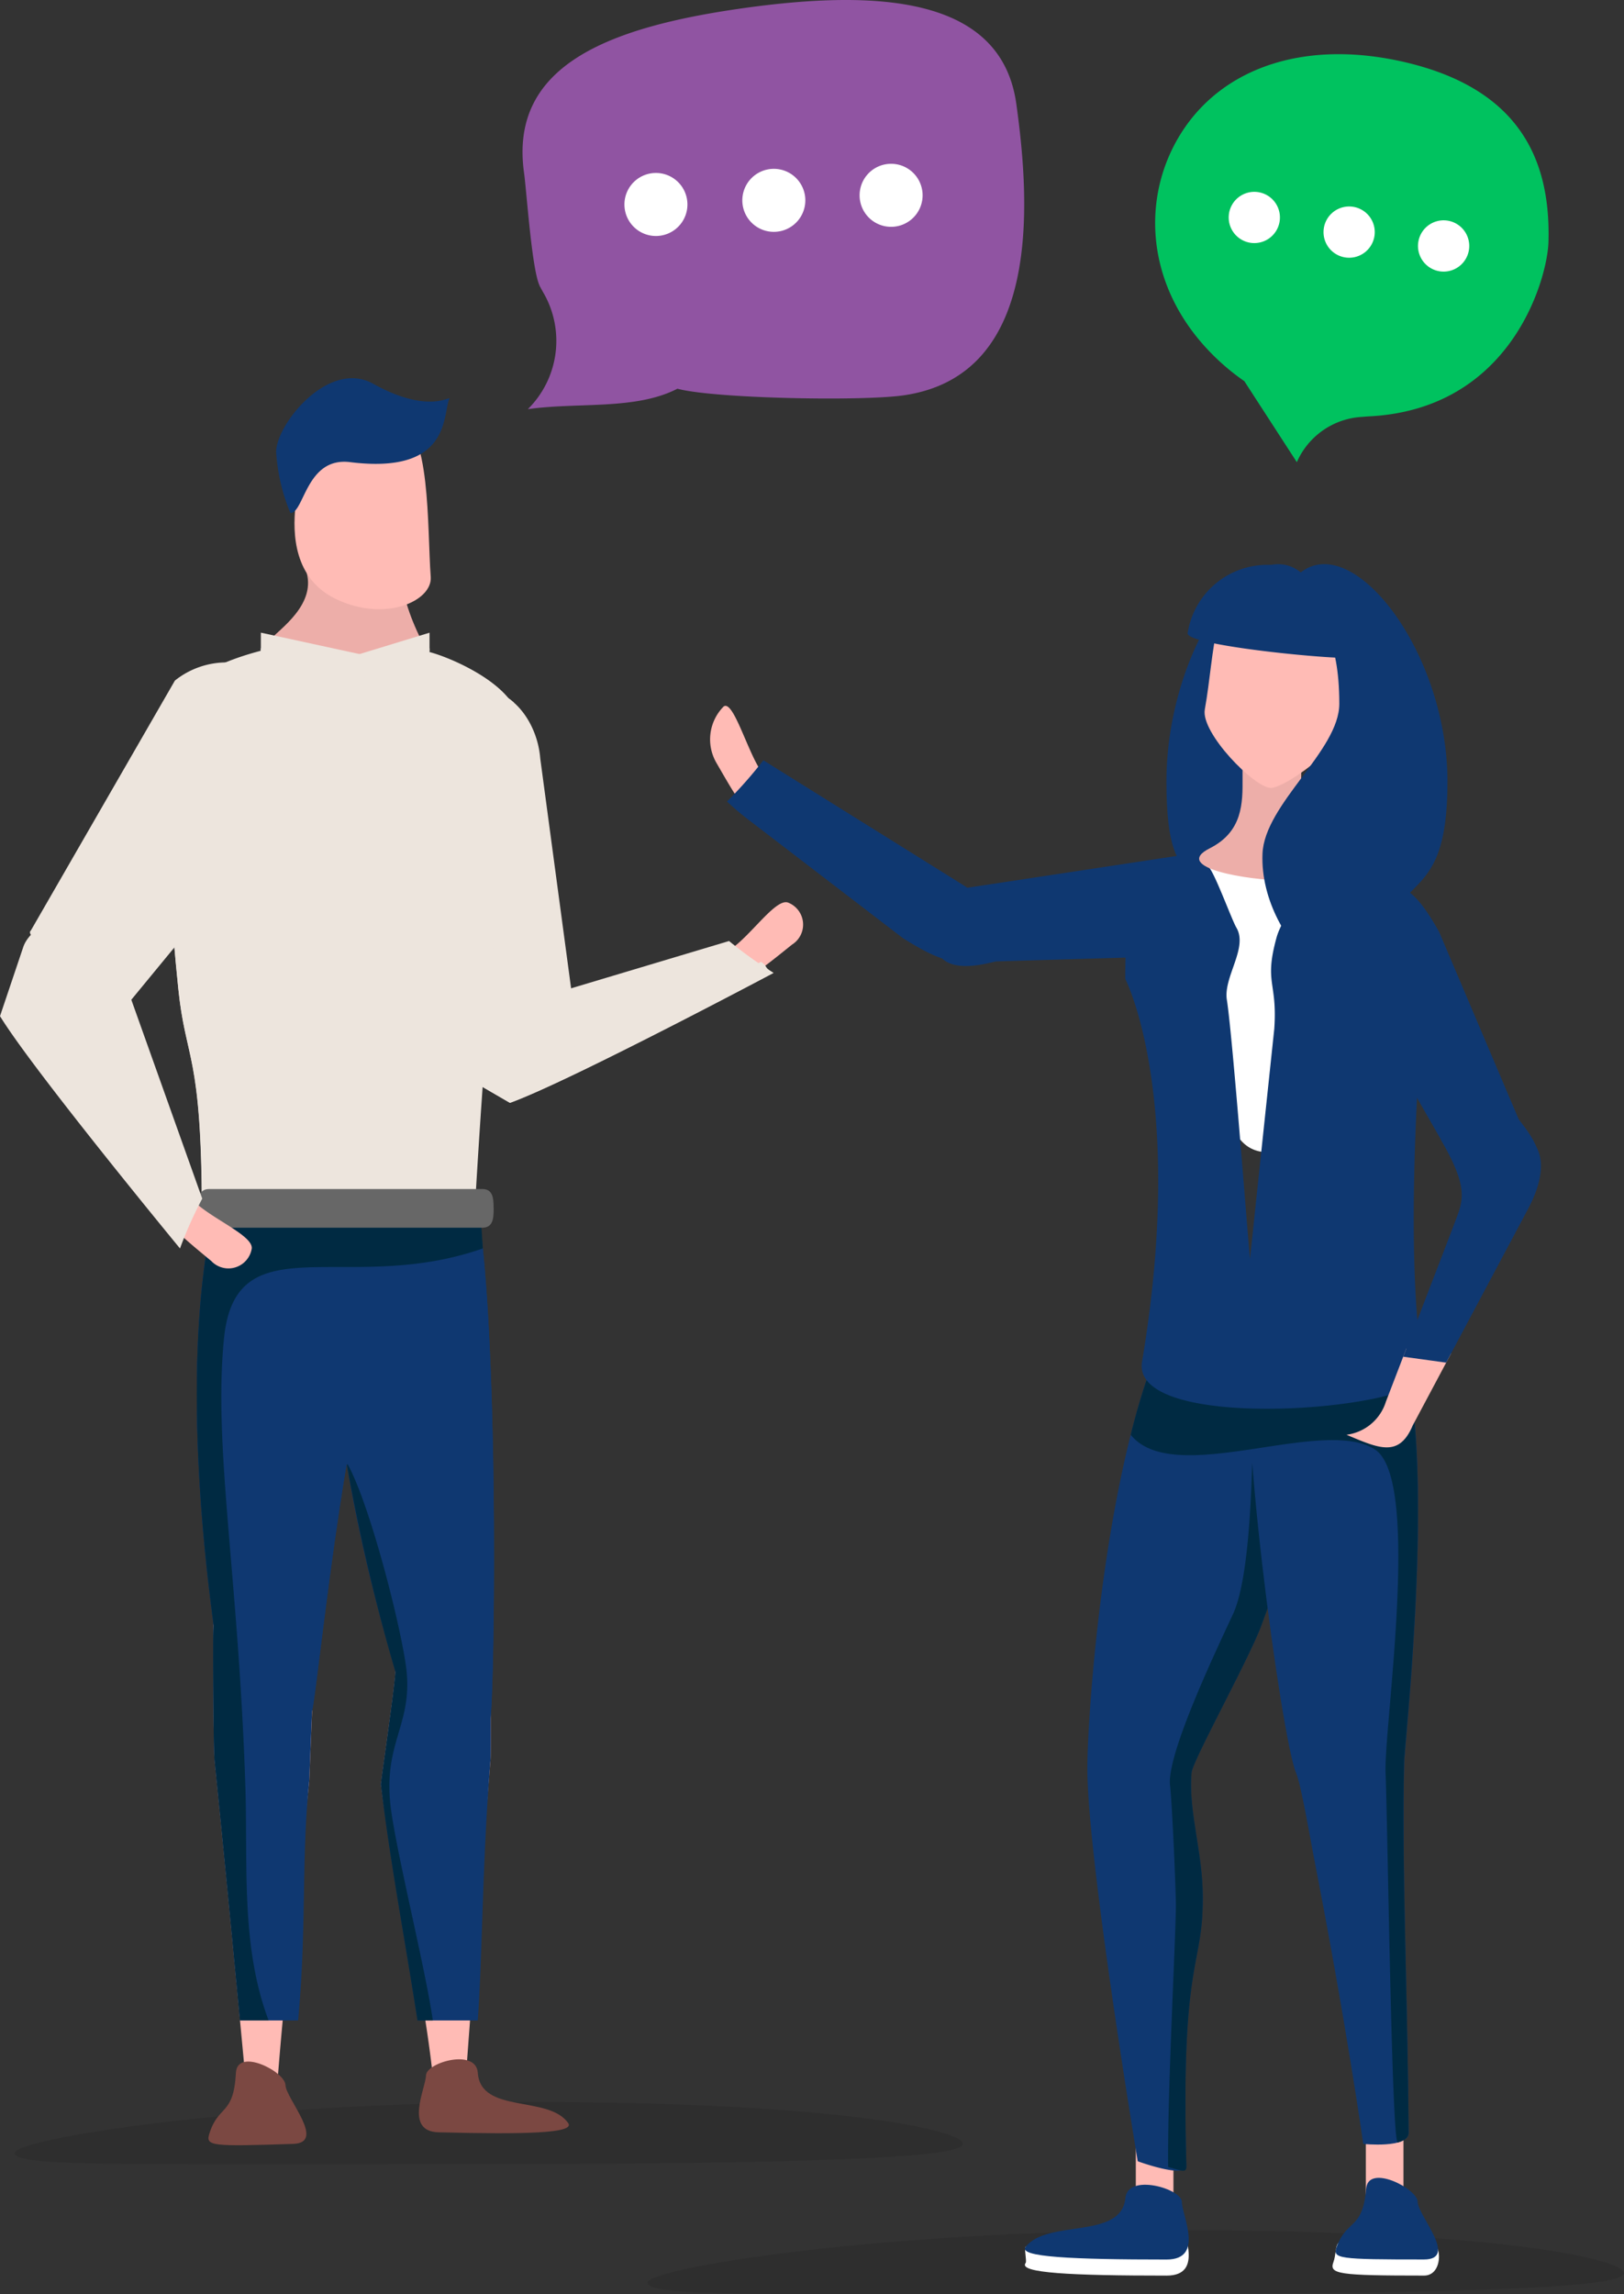 <svg id="Layer_1" data-name="Layer 1" xmlns="http://www.w3.org/2000/svg" xmlns:xlink="http://www.w3.org/1999/xlink" width="110.075" height="155.445" viewBox="0 0 110.075 155.445"><rect x="0" y="0" width="110.075" height="155.445" fill="#333333" stroke="none"/><defs><style>.cls-1{opacity:0.1;}.cls-2{fill:#0f3871;}.cls-3{fill:url(#linear-gradient);}.cls-4{fill:#002a42;}.cls-5{fill:url(#linear-gradient-2);}.cls-6{fill:#ffbbb5;}.cls-7{fill:#fff;}.cls-8{fill:#edaea9;}.cls-9{fill:#00c25f;}.cls-10{fill:#ede5dd;}.cls-11{fill:#7b4842;}.cls-12{fill:#676767;}.cls-13{fill:#9054a2;}</style><linearGradient id="linear-gradient" x1="-120.558" y1="324.676" x2="-120.819" y2="325.212" gradientTransform="matrix(2.553, 0, 0, -7.853, 379.288, 2653.555)" gradientUnits="userSpaceOnUse"><stop offset="0" stop-color="#ffbbb5"/><stop offset="0.306" stop-color="#f8989c"/><stop offset="0.982" stop-color="#e8405e"/><stop offset="1" stop-color="#e83e5d"/></linearGradient><linearGradient id="linear-gradient-2" x1="-122.9" y1="329.487" x2="-123.161" y2="330.023" gradientTransform="matrix(2.553, 0, 0, -7.853, 394.873, 2653.555)" xlink:href="#linear-gradient"/></defs><title>testimonials-large</title><g id="Group_1906" data-name="Group 1906"><g id="Group_1607" data-name="Group 1607"><path id="Path_8158" data-name="Path 8158" class="cls-1" d="M110.075,154.014c0,.936-9.134,1.422-36.445,1.422-23.131,0-29.733.151-29.733-.784s15.21-3.545,36.353-3.545S110.075,153.078,110.075,154.014Z"/><path id="Path_8159" data-name="Path 8159" class="cls-2" d="M79.061,52.963c0,9.155,3.14,3.741,4.021,11.19.444,3.731,3.1.018,2.855-6.3-.129-3.368-2.9-6.987-2.9-10.163,0-9.153,8-5.768,5.559-8.5C85.138,35.306,79.061,43.809,79.061,52.963Z"/><path id="Path_8160" data-name="Path 8160" class="cls-3" d="M76.986,149.456a1.346,1.346,0,0,0,1.275,1.41h0a1.345,1.345,0,0,0,1.275-1.41v-5.031a1.346,1.346,0,0,0-1.275-1.412h0a1.346,1.346,0,0,0-1.275,1.412Z"/><g id="Group_1597" data-name="Group 1597"><path id="Path_8161" data-name="Path 8161" class="cls-2" d="M86.006,89.832c-4.137-2.12-6.328-1.532-7.647,1.858-3.708,9.541-4.658,25.009-4.658,28.1,0,6.2,3.415,26.643,3.415,26.643s3.323,1.216,3.294.293c-.4-14.394,1.18-13.285,1.108-18.4-.04-2.966-.985-5.691-.757-8.226.069-.791,3.78-7.5,4.689-9.863A140.679,140.679,0,0,0,89.9,96.055C90.755,92.988,87.561,90.628,86.006,89.832Z"/></g><g id="Group_1598" data-name="Group 1598"><path id="Path_8162" data-name="Path 8162" class="cls-4" d="M86.006,89.835c-.279-.141-.548-.271-.808-.388a10.785,10.785,0,0,1,.547,4.214,35.154,35.154,0,0,1-.86,5.492h0c-.059.24-.09,7.587-1.312,10.21-1.192,2.557-4.5,9.509-4.269,11.592.148,1.352.381,6.727.4,8.093-.018,2.428-.592,12.931-.526,17.778.939.25,1.255.441,1.236-.1-.4-14.394,1.18-13.285,1.108-18.4-.04-2.966-.985-5.691-.757-8.226.069-.791,3.779-7.5,4.689-9.863A140.679,140.679,0,0,0,89.9,96.055C90.76,92.987,87.561,90.628,86.006,89.835Z"/></g><path id="Path_8163" data-name="Path 8163" class="cls-2" d="M92.578,89.169l-.157-.178c0,6.546-1.1,6.409-8.224,6.409s-5.845-.5-5.845-7.05l1.513-.785Z"/><path id="Path_8164" data-name="Path 8164" class="cls-5" d="M92.577,149.456a1.347,1.347,0,0,0,1.276,1.41h0a1.346,1.346,0,0,0,1.274-1.41v-5.031a1.347,1.347,0,0,0-1.274-1.412h0a1.347,1.347,0,0,0-1.276,1.412Z"/><path id="Path_8165" data-name="Path 8165" class="cls-2" d="M92.4,145.257s3.086.323,3.078-.756c-.073-9.827-.468-18.106-.3-25.041.047-1.873,3.33-30.4-2.653-31.165-5.453-.694-6.046-.048-7.567,3.236-1.274,2.742,1.9,26.312,2.894,28.6.332.761,1.005,4.688,1.162,5.5C91.272,137.181,92.4,145.257,92.4,145.257Z"/><path id="Path_8166" data-name="Path 8166" class="cls-4" d="M95.168,119.46c.046-1.873,3.331-30.4-2.653-31.165-4.274-.543-5.561-.258-6.651,1.468-4.043-2.031-6.2-1.423-7.505,1.927a47.591,47.591,0,0,0-1.718,5.521c2.922,3.634,12.994-1.3,16.556,1,3.159,2.04.588,18.807.718,21.919.144,3.5.413,25.14.825,25.03s.736-.316.734-.66C95.4,134.673,95.005,126.394,95.168,119.46Z"/><path id="Path_8167" data-name="Path 8167" class="cls-2" d="M67.523,65.138c-.513.084-3.818,1.155-4.133-1.214l.088.243a4.866,4.866,0,0,1,1.217-3.886l15.982-2.427a4.325,4.325,0,0,1,4.859,3.713v0h0c.317,2.368-1.952,2.853-4.319,3.17Z"/><path id="Path_8168" data-name="Path 8168" class="cls-6" d="M48.558,51.684a3.164,3.164,0,0,1,.494-3.819c.653-.458,1.617,3.084,2.561,4.424a1.771,1.771,0,0,1,.01,2.506,1.727,1.727,0,0,1-.268.222C50.7,55.471,49.826,53.874,48.558,51.684Z"/><path id="Path_8169" data-name="Path 8169" class="cls-2" d="M50.947,55.705a18.92,18.92,0,0,1-1.67-1.4,28.9,28.9,0,0,0,2.463-2.793L65.34,60c1.943,1.215,2.44,3.256,1.107,4.552h0c-1.33,1.3-3.311.22-5.252-.994Z"/><path id="Path_8170" data-name="Path 8170" class="cls-7" d="M83,67.575c.162,2.863-1.434,12.087,4.32,10.256,4.108-1.307,3.9-4.909,5.666-8.152a8.846,8.846,0,0,1,3.485-3.4C96,61.25,92.142,57.3,84.737,57.3a19.572,19.572,0,0,0-2.606.157.569.569,0,0,1-.248.389,5.555,5.555,0,0,0-.743.617A25.362,25.362,0,0,1,83,67.575Z"/><path id="Path_8171" data-name="Path 8171" class="cls-2" d="M96.529,67.35a9.328,9.328,0,0,0-6.124-9.067c-1.275,1.367-3.407,3.5-3.887,5.261-.847,3.1.075,2.95-.147,6.163,0,.005-1.639,15.464-1.638,15.55,0,.706-1.151-14.819-1.577-17.518-.243-1.545,1.449-3.516.651-4.88-.326-.554-1.441-3.647-1.879-4.115a.5.5,0,0,1-.236-.159,4.193,4.193,0,0,1-.585-.946c-4.469,1-4.837,4.163-4.837,8.685,0,0,4.146,7.992,1.139,25.933-.835,4.991,19.544,3.218,19.111.808C94.947,84.321,96.529,67.35,96.529,67.35Z"/><path id="Path_8172" data-name="Path 8172" class="cls-6" d="M95.32,91.373l-1.385,3.6a3.229,3.229,0,0,1-2.668,2.237c2.2.924,3.563,1.565,4.489-.635l2.594-4.866Q96.831,91.57,95.32,91.373Z"/><path id="Path_8173" data-name="Path 8173" class="cls-2" d="M102.927,75.81c.268.444,2.643,2.944.568,4.127l.193-.172a7.014,7.014,0,0,1-4.025.93l-8.3-14.48a4.327,4.327,0,0,1,1.609-5.9h0c2.075-1.182,3.381.734,4.566,2.808Z"/><path id="Path_8174" data-name="Path 8174" class="cls-2" d="M95.11,91.922l2.681-6.964s.951-2.47,1.055-2.773c.415-1.2.414-2.192-1.19-4.99,0,0,.432-1.347,2.633-.421l1.569-.315c2.891.334,3.206,2.664,1.706,5.464l-5.543,10.4Z"/><path id="Path_8175" data-name="Path 8175" class="cls-8" d="M90.708,58.193c2.986,1.021-1.81,1.447-3.864,1.447S79.33,58.818,82,57.473c4.48-2.259-.035-7.8,4.423-7.8C90.358,49.675,85.742,56.494,90.708,58.193Z"/><path id="Path_8176" data-name="Path 8176" class="cls-6" d="M92.012,47.65c0,2.235-4.8,5.733-5.876,5.733-1.1,0-4.765-3.731-4.474-5.316.709-3.915.5-8.574,3.532-8.574S92.012,43.439,92.012,47.65Z"/><path id="Path_8177" data-name="Path 8177" class="cls-2" d="M98.11,52.963c0,9.155-3.977,5.42-4.858,12.868-.444,3.73-7.923-1.661-7.68-7.983.129-3.368,5.206-6.987,5.206-10.163,0-9.153-5.48-5.768-3.041-8.5C91.2,35.306,98.11,43.809,98.11,52.963Z"/><path id="Path_8178" data-name="Path 8178" class="cls-2" d="M80.5,42.893c-.132.8,8.707,1.679,10.629,1.679s-1.26-3.1-1.26-3.916-2.033-2.385-3.956-2.385A5.459,5.459,0,0,0,80.5,42.893Z"/><path id="Path_8179" data-name="Path 8179" class="cls-7" d="M80.107,150.28c0,.894,1.559,3.9-1.034,3.9-6.4,0-10.095-.171-9.555-.857.093-.12-.119-1,0-1.092,1.785-1.424,6.506.449,6.761-2.219C76.444,148.311,80.107,149.388,80.107,150.28Z"/><path id="Path_8180" data-name="Path 8180" class="cls-7" d="M96.09,150.279c0,.54,1.094,1.2,1.38,2.155.188.623-.014,1.744-.949,1.744-5.831,0-6.442-.1-6.141-.915.175-.476.12-1.042.321-1.28.6-.712,1.716-.481,1.9-2.613C92.751,147.669,96.09,149.388,96.09,150.279Z"/><path id="Path_8181" data-name="Path 8181" class="cls-2" d="M80.107,149.19c0,.9,1.559,3.9-1.034,3.9-6.4,0-10.095-.171-9.555-.857,1.5-1.907,6.489-.464,6.761-3.31C76.444,147.219,80.107,148.3,80.107,149.19Z"/><path id="Path_8182" data-name="Path 8182" class="cls-2" d="M96.09,149.186c0,.9,2.794,3.9.431,3.9-5.831,0-6.22-.046-5.92-.857.7-1.907,1.755-1.107,2-3.95C92.75,146.578,96.09,148.3,96.09,149.186Z"/><g id="Group_1600" data-name="Group 1600"><g id="Group_1599" data-name="Group 1599"><path id="Path_8183" data-name="Path 8183" class="cls-9" d="M92.7,28.214c9.8-.434,12.187-9.413,12.255-11.811.15-5.327-1.743-10.373-9.845-12.217-6.61-1.5-11.988.368-14.806,4.461-3.022,4.39-2.843,10.735,1.992,15.486a15.578,15.578,0,0,0,2.047,1.694L87.9,31.314a5.13,5.13,0,0,1,4.322-3.062C92.38,28.243,92.7,28.214,92.7,28.214Z"/></g></g><g id="Group_1602" data-name="Group 1602"><g id="Group_1601" data-name="Group 1601"><path id="Path_8184" data-name="Path 8184" class="cls-7" d="M83.3,14.483a1.736,1.736,0,1,0,1.969-1.467h0A1.736,1.736,0,0,0,83.3,14.482Z"/></g></g><g id="Group_1604" data-name="Group 1604"><g id="Group_1603" data-name="Group 1603"><path id="Path_8185" data-name="Path 8185" class="cls-7" d="M89.727,15.476A1.736,1.736,0,1,0,91.7,14.009,1.737,1.737,0,0,0,89.727,15.476Z"/></g></g><g id="Group_1606" data-name="Group 1606"><g id="Group_1605" data-name="Group 1605"><path id="Path_8186" data-name="Path 8186" class="cls-7" d="M96.13,16.413a1.737,1.737,0,1,0,1.97-1.467h0A1.737,1.737,0,0,0,96.13,16.413Z"/></g></g></g><g id="Group_1617" data-name="Group 1617"><path id="Path_8187" data-name="Path 8187" class="cls-1" d="M65.264,145.25c0,.909-8.871,1.381-35.394,1.381-22.464,0-28.876.147-28.876-.762s14.771-3.443,35.3-3.443S65.264,144.341,65.264,145.25Z"/><path id="Path_8188" data-name="Path 8188" class="cls-6" d="M29.531,142.54c-.884-9.627-2.889-14.864-3.712-21.634-.021-.174,1.115-7.637,1.006-8.24,2.276,1,2.931-5.727,5.12-6.828a11.36,11.36,0,0,1,1.231,4.982c.031.816.135,7.621.068,8.432-.948,11.543-1.734,22.361-1.734,22.361S29.628,143.6,29.531,142.54Z"/><path id="Path_8189" data-name="Path 8189" class="cls-6" d="M18.7,142.476c.7-9.644,1.564-14.991,2.257-21.779.018-.176.237-6.39.333-6.994-2.254,1.049-3.494-6.814-5.7-7.866a11.382,11.382,0,0,0-1.136,5.008c-.016.817.01,7.622.093,8.432,1.168,11.518,2.16,22.316,2.16,22.316S18.624,143.53,18.7,142.476Z"/><path id="Path_8190" data-name="Path 8190" class="cls-2" d="M32.382,136.891H28.305c-.989-6.289-1.84-10.666-2.485-15.982-.021-.174,1.115-7.637,1.006-8.24,2.276,1,2.931-5.727,5.12-6.828a11.36,11.36,0,0,1,1.231,4.982c.031.816.135,7.621.068,8.432C32.683,126.086,32.7,132.661,32.382,136.891Z"/><path id="Path_8191" data-name="Path 8191" class="cls-10" d="M31.967,72.916c.03.538,1.708-.235,4.015-.443l-.247-.031a4.712,4.712,0,0,0,3.428-2.1L36.618,51.388c-.192-2.478-1.967-4.867-4.274-4.66L29.558,49.2a5.606,5.606,0,0,0-4.542,5.452Z"/><path id="Path_8192" data-name="Path 8192" class="cls-6" d="M53.684,64a1.6,1.6,0,0,0-.247-2.838c-.83-.362-2.521,2.219-3.944,3.172s-.779,1.661.046,2.024S51.725,65.572,53.684,64Z"/><path id="Path_8193" data-name="Path 8193" class="cls-10" d="M52.421,65.91a27.677,27.677,0,0,1-3.006-2.153L30.148,69.524c-2.755.827-1.533,1.689.117,2.7l4.3,2.494C38.6,73.256,52.421,65.91,52.421,65.91Z"/><path id="Path_8194" data-name="Path 8194" class="cls-10" d="M36.149,71.149c-2.328-2.176-1.347-16.555-1.415-18.417-.077-2.066.041-3.073.083-5.139a3.273,3.273,0,0,0-2.473-.867L29.558,49.2a5.606,5.606,0,0,0-4.542,5.452l5.607,14.736-.474.142c-2.755.827-1.533,1.689.117,2.7l4.3,2.494c4.035-1.458,17.861-8.8,17.861-8.8-.715-.437-.315-.37-.834-.755C51.173,65.3,37.688,72.589,36.149,71.149Z"/><path id="Path_8195" data-name="Path 8195" class="cls-2" d="M26.806,113.266c.675-.244,6.356,3.6,6.427,3.184.309-1.814.665-29.521-1.246-36.424-1.438-5.186-8.2-2.135-8.889,1.353C20.582,94.142,26.776,112.77,26.806,113.266Z"/><path id="Path_8196" data-name="Path 8196" class="cls-11" d="M28.873,140.618c-.019.878-1.513,3.8.864,3.853,5.867.147,9.256.067,8.777-.624-1.334-1.912-5.939-.606-6.128-3.409C32.27,138.763,28.892,139.739,28.873,140.618Z"/><path id="Path_8197" data-name="Path 8197" class="cls-2" d="M20.206,136.892H16.267c-.4-4.222-1.029-10.792-1.721-17.617-.083-.81-.109-7.615-.093-8.432a11.382,11.382,0,0,1,1.136-5.008c2.21,1.052,3.449,8.915,5.7,7.866-.1.6-.315,6.819-.333,6.994C20.411,126.049,20.8,130.516,20.206,136.892Z"/><path id="Path_8198" data-name="Path 8198" class="cls-11" d="M19.349,141.27c.026.917,2.787,3.909.528,3.985-5.574.186-5.949.15-5.687-.691.614-1.98,1.645-1.191,1.8-4.122C16.079,138.7,19.323,140.355,19.349,141.27Z"/><path id="Path_8199" data-name="Path 8199" class="cls-2" d="M14.864,112.826c.688-.2,6.2,3.469,6.3,3.058.415-1.791,2.794-26.365,5.437-26.614C31.623,88.8,15.655,77.565,14.767,81,11.506,93.569,14.864,112.33,14.864,112.826Z"/><path id="Path_8200" data-name="Path 8200" class="cls-2" d="M14.764,81c.438-1.694,4.549-.346,8,2.047a16.835,16.835,0,0,1,.339-1.666c.687-3.488,7.451-6.539,8.889-1.353,1.911,6.9,1.555,34.61,1.246,36.424-.071.417-5.752-3.428-6.427-3.184A129.385,129.385,0,0,1,23.5,99.158c-1.214,7.139-2.1,15.7-2.34,16.725-.095.41-5.609-3.258-6.3-3.059C14.864,112.326,11.506,93.568,14.764,81Z"/><path id="Path_8201" data-name="Path 8201" class="cls-4" d="M23.515,99.262a.6.6,0,0,0,.041-.069c1.4,2.5,3.391,10.025,3.93,13.48.658,4.225-1.667,5.294-.957,10.122.5,3.407,2.323,10.685,2.808,14.1H28.3c-.989-6.289-1.84-10.666-2.485-15.982-.018-.15.826-5.737.987-7.644A129.774,129.774,0,0,1,23.515,99.262Z"/><path id="Path_8202" data-name="Path 8202" class="cls-4" d="M14.481,110.109c-.776-5.728-2.26-19.3.28-29.111.438-1.694,4.549-.346,8,2.047a16.835,16.835,0,0,1,.339-1.666c.687-3.488,7.451-6.539,8.889-1.353.494,1.786.5.794.736,4.56-9.227,3.239-16.753-1.842-17.543,6.1-.733,7.37.971,15.985,1.444,30.183.182,5.468-.325,10.961,1.58,16.023H16.264c-.4-4.222-1.029-10.792-1.721-17.617-.083-.81-.109-7.615-.093-8.432C14.457,110.587,14.464,110.343,14.481,110.109Z"/><path id="Path_8203" data-name="Path 8203" class="cls-10" d="M35.113,48.533c-.574-2.386-5.07-4.2-6.263-4.414l-.317-.053h0a27.312,27.312,0,0,0-9.692-.239v.01c-.08.011-.157.014-.239.032-2.11.466-5.052,1.4-6.4,3.065,0,0-1.915,2.362-.112,20.04.507,4.969,1.569,4.283,1.6,14.984,2.647.722,17.7-.115,18.513-.344C33.479,59.69,35.131,48.623,35.113,48.533Z"/><path id="Path_8204" data-name="Path 8204" class="cls-10" d="M21.4,79.617c-2.581-.418-3.865-2.964-4.579-5.268-1.5-4.86-4.471-11.481-.613-15.5,3.5-3.641-.165-7.074-.225-12.121-1.489.534-2.947-.833-3.79.2,0,0-1.915,2.362-.112,20.04.507,4.969,1.569,4.283,1.6,14.984,2.243.613,13.4.1,17.24-.2C27.722,81.327,24.577,80.132,21.4,79.617Z"/><path id="Path_8205" data-name="Path 8205" class="cls-12" d="M33.461,81.87c0,.724-.058,1.312-.781,1.312H14.2c-.724,0-.781-.588-.781-1.312h0c0-.723.057-1.311.781-1.311H32.676c.724,0,.781.588.781,1.311Z"/><path id="Path_8206" data-name="Path 8206" class="cls-10" d="M2.092,63.044c-.4.364,1.262,1.175,2.88,2.831l-.131-.211a10.783,10.783,0,0,0,3.8,2.388L20.129,54.1a4.48,4.48,0,0,0,.379-6.257l-1.554-1.658a5.607,5.607,0,0,0-7.1-.073Z"/><path id="Path_8207" data-name="Path 8207" class="cls-6" d="M14.325,85.442a1.6,1.6,0,0,0,2.732-.81c.19-.886-2.677-2.026-3.9-3.231s-1.782-.43-1.974.452S12.393,83.837,14.325,85.442Z"/><path id="Path_8208" data-name="Path 8208" class="cls-10" d="M12.2,84.587a27.4,27.4,0,0,1,1.508-3.376L7.385,63.486c-1.361-2.534-5.142-1.165-5.8.653L0,68.846C2.239,72.508,12.2,84.587,12.2,84.587Z"/><path id="Path_8209" data-name="Path 8209" class="cls-8" d="M28.587,43.435c1.141,2.289-3.181,1.565-5.057,1.657s-6.867.224-5.247-1.72c.6-.713,3.281-2.442,2.433-4.787-1.262-3.5,6.213-5,6.388-2.506C27.245,38.063,26.72,39.694,28.587,43.435Z"/><path id="Path_8210" data-name="Path 8210" class="cls-6" d="M20.033,34.246c-.214,1.923-.116,4.973,2.744,6.344,3.334,1.595,6.537.127,6.418-1.5-.245-3.3.016-10.324-2.294-10.621C22.95,27.958,20.437,30.625,20.033,34.246Z"/><path id="Path_8211" data-name="Path 8211" class="cls-2" d="M18.717,30.621a12.865,12.865,0,0,0,.966,4.139c.941,0,1.061-3.82,4.046-3.449,6.856.853,6.257-3.206,6.728-4.3.089-.207-1.44,1.064-5.164-1.011C22.266,24.315,18.717,28.758,18.717,30.621Z"/><path id="Path_8212" data-name="Path 8212" class="cls-10" d="M17.682,44.628l5.2,4.238L25,45.514l-7.327-1.59Z"/><path id="Path_8213" data-name="Path 8213" class="cls-10" d="M29.114,44.628l-2.557,3.709-2.12-2.822,4.677-1.59Z"/><path id="Path_8214" data-name="Path 8214" class="cls-10" d="M17.682,44.627l5.207,3.18,2.12-3.352-7.327-1.59Z"/><path id="Path_8215" data-name="Path 8215" class="cls-10" d="M29.114,44.1l-3.087,3.709-2.12-3.352,5.207-1.59Z"/><path id="Path_8216" data-name="Path 8216" class="cls-10" d="M24.835,51.877a.7.7,0,1,0,.7-.7.7.7,0,0,0-.7.7Z"/><path id="Path_8217" data-name="Path 8217" class="cls-10" d="M25.535,58.812a.7.7,0,1,0,.7-.7.7.7,0,0,0-.7.7Z"/><path id="Path_8218" data-name="Path 8218" class="cls-10" d="M25.535,66.2a.7.7,0,1,0,.7-.7.7.7,0,0,0-.7.7Z"/><path id="Path_8219" data-name="Path 8219" class="cls-10" d="M25.535,74.126a.7.7,0,1,0,.7-.7.7.7,0,0,0-.7.7Z"/><g id="Group_1610" data-name="Group 1610"><g id="Group_1609" data-name="Group 1609"><g id="Group_1608" data-name="Group 1608"><path id="Path_8220" data-name="Path 8220" class="cls-13" d="M50.359.556C41.145,1.856,34.5,4.476,35.521,11.72c.167,1.189.531,6.612,1.063,7.653h-.009c.022.035.042.071.063.107q.111.211.231.418a6.509,6.509,0,0,1-1.092,7.824c3.434-.483,7.3.077,10.137-1.385,2.5.668,12.439.856,15.3.453,9.214-1.3,8.689-12.52,7.67-19.764S59.572-.74,50.359.556Z"/></g></g></g><g id="Group_1612" data-name="Group 1612"><g id="Group_1611" data-name="Group 1611"><path id="Path_8221" data-name="Path 8221" class="cls-7" d="M42.326,13.945a2.135,2.135,0,1,0,2.042-2.224h0A2.134,2.134,0,0,0,42.326,13.945Z"/></g></g><g id="Group_1614" data-name="Group 1614"><g id="Group_1613" data-name="Group 1613"><path id="Path_8222" data-name="Path 8222" class="cls-7" d="M50.317,13.665a2.135,2.135,0,1,0,2.042-2.224h0A2.136,2.136,0,0,0,50.317,13.665Z"/></g></g><g id="Group_1616" data-name="Group 1616"><g id="Group_1615" data-name="Group 1615"><path id="Path_8223" data-name="Path 8223" class="cls-7" d="M58.266,13.323A2.135,2.135,0,1,0,60.308,11.1h0A2.135,2.135,0,0,0,58.266,13.323Z"/></g></g></g></g></svg>